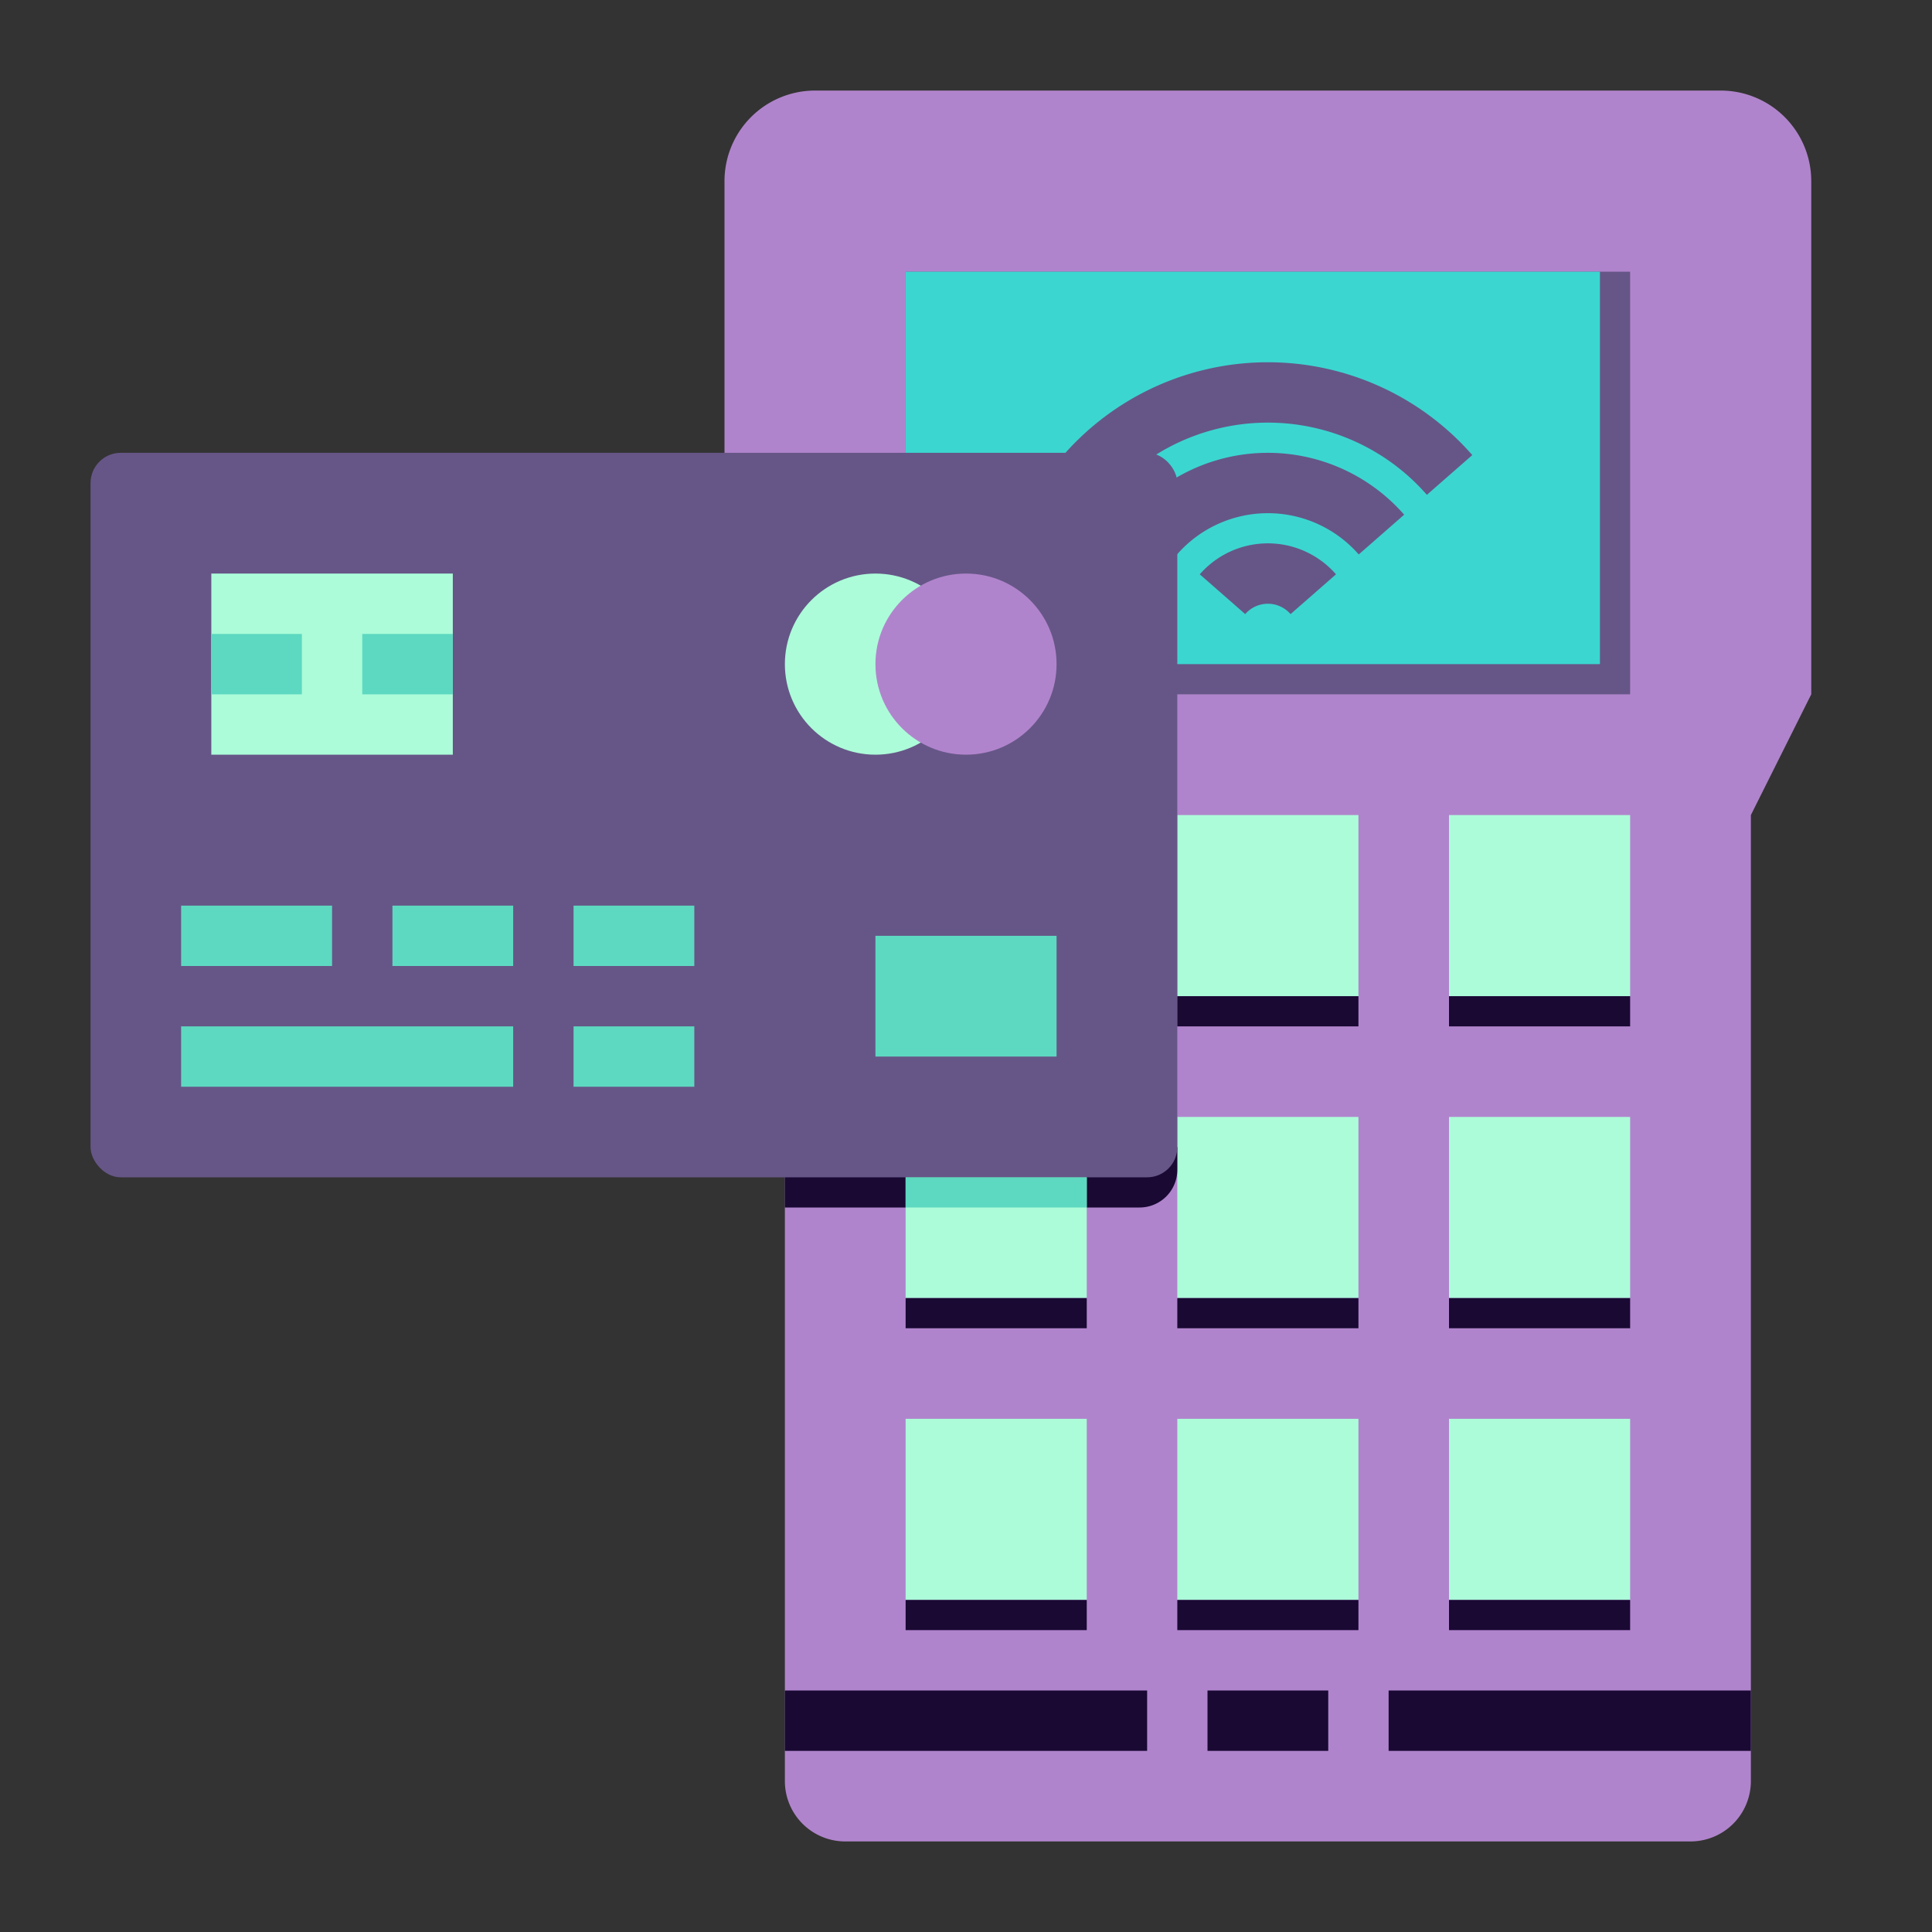 <?xml version="1.0"?>
<svg xmlns="http://www.w3.org/2000/svg" xmlns:xlink="http://www.w3.org/1999/xlink" xmlns:svgjs="http://svgjs.com/svgjs" version="1.1" width="512" height="512" x="0" y="0" viewBox="0 0 512 512" style="enable-background:new 0 0 512 512" xml:space="preserve" class=""><rect x="0" y="0" width="512" height="512" fill="#333333" stroke="none"/><g><g xmlns="http://www.w3.org/2000/svg" id="flat"><path d="m448 488h-224a16 16 0 0 1 -16-16v-256l-16-32v-136a24 24 0 0 1 24-24h240a24 24 0 0 1 24 24v136l-16 32v256a16 16 0 0 1 -16 16z" fill="#b084cc" data-original="#4799cf" style="" class=""/><path d="m240 72h192v112h-192z" fill="#665687" data-original="#37c9c3" style="" class=""/><path d="m240 72h184v104h-184z" fill="#3bd6d0" data-original="#3bd6d0" style="" class=""/><path d="m312 216h48v48h-48z" fill="#acfcd9" data-original="#fbb540" style="" class=""/><path d="m384 216h48v48h-48z" fill="#acfcd9" data-original="#fbb540" style="" class=""/><path d="m312 296h48v48h-48z" fill="#acfcd9" data-original="#fbb540" style="" class=""/><path d="m302 320h-94v-16h104v6a10 10 0 0 1 -10 10z" fill="#190933" data-original="#428dc5" style="" class=""/><path d="m240 312h48v32h-48z" fill="#acfcd9" data-original="#fbb540" style="" class=""/><path d="m384 296h48v48h-48z" fill="#acfcd9" data-original="#fbb540" style="" class=""/><path d="m312 376h48v48h-48z" fill="#acfcd9" data-original="#fbb540" style="" class=""/><path d="m240 376h48v48h-48z" fill="#acfcd9" data-original="#fbb540" style="" class=""/><path d="m384 376h48v48h-48z" fill="#acfcd9" data-original="#fbb540" style="" class=""/><path d="m368 448h96v16h-96z" fill="#190933" data-original="#6cbae5" style="" class=""/><path d="m320 448h32v16h-32z" fill="#190933" data-original="#6cbae5" style="" class=""/><path d="m378.134 131.137a55.952 55.952 0 0 0 -84.268 0l-12.037-10.537a71.952 71.952 0 0 1 108.342 0z" fill="#665687" data-original="#37c9c3" style="" class=""/><path d="m360.077 146.937a31.97 31.97 0 0 0 -48.154 0l-12.037-10.537a47.971 47.971 0 0 1 72.228 0z" fill="#665687" data-original="#37c9c3" style="" class=""/><path d="m342.011 162.744a7.956 7.956 0 0 0 -12.022 0l-12.037-10.544a23.954 23.954 0 0 1 36.1 0z" fill="#665687" data-original="#37c9c3" style="" class=""/><path d="m208 448h96v16h-96z" fill="#190933" data-original="#6cbae5" style="" class=""/><rect fill="#665687" height="192" rx="8" width="288" x="24" y="120" data-original="#dc4d41" style="" class=""/><path d="m56 152h64v48h-64z" fill="#acfcd9" data-original="#ea9d2d" style="" class=""/><path d="m56 168h24v16h-24z" fill="#5dd9c1" data-original="#da922a" style="" class=""/><path d="m96 168h24v16h-24z" fill="#5dd9c1" data-original="#da922a" style="" class=""/><circle cx="232" cy="176" fill="#acfcd9" r="24" data-original="#ea9d2d" style="" class=""/><circle cx="256" cy="176" fill="#b084cc" r="24" data-original="#4799cf" style="" class=""/><path d="m48 240h40v16h-40z" fill="#5dd9c1" data-original="#b94137" style="" class=""/><path d="m104 240h32v16h-32z" fill="#5dd9c1" data-original="#b94137" style="" class=""/><path d="m152 240h32v16h-32z" fill="#5dd9c1" data-original="#b94137" style="" class=""/><path d="m48 272h88v16h-88z" fill="#5dd9c1" data-original="#b94137" style="" class=""/><path d="m152 272h32v16h-32z" fill="#5dd9c1" data-original="#b94137" style="" class=""/><path d="m232 248h48v32h-48z" fill="#5dd9c1" data-original="#b94137" style="" class=""/><g fill="#428dc5"><path d="m312 264h48v8h-48z" fill="#190933" data-original="#428dc5" style="" class=""/><path d="m384 264h48v8h-48z" fill="#190933" data-original="#428dc5" style="" class=""/><path d="m312 344h48v8h-48z" fill="#190933" data-original="#428dc5" style="" class=""/><path d="m384 344h48v8h-48z" fill="#190933" data-original="#428dc5" style="" class=""/><path d="m312 424h48v8h-48z" fill="#190933" data-original="#428dc5" style="" class=""/><path d="m240 344h48v8h-48z" fill="#190933" data-original="#428dc5" style="" class=""/><path d="m240 424h48v8h-48z" fill="#190933" data-original="#428dc5" style="" class=""/><path d="m384 424h48v8h-48z" fill="#190933" data-original="#428dc5" style="" class=""/></g><path d="m240 312h48v8h-48z" fill="#5dd9c1" data-original="#da922a" style="" class=""/></g></g></svg>
